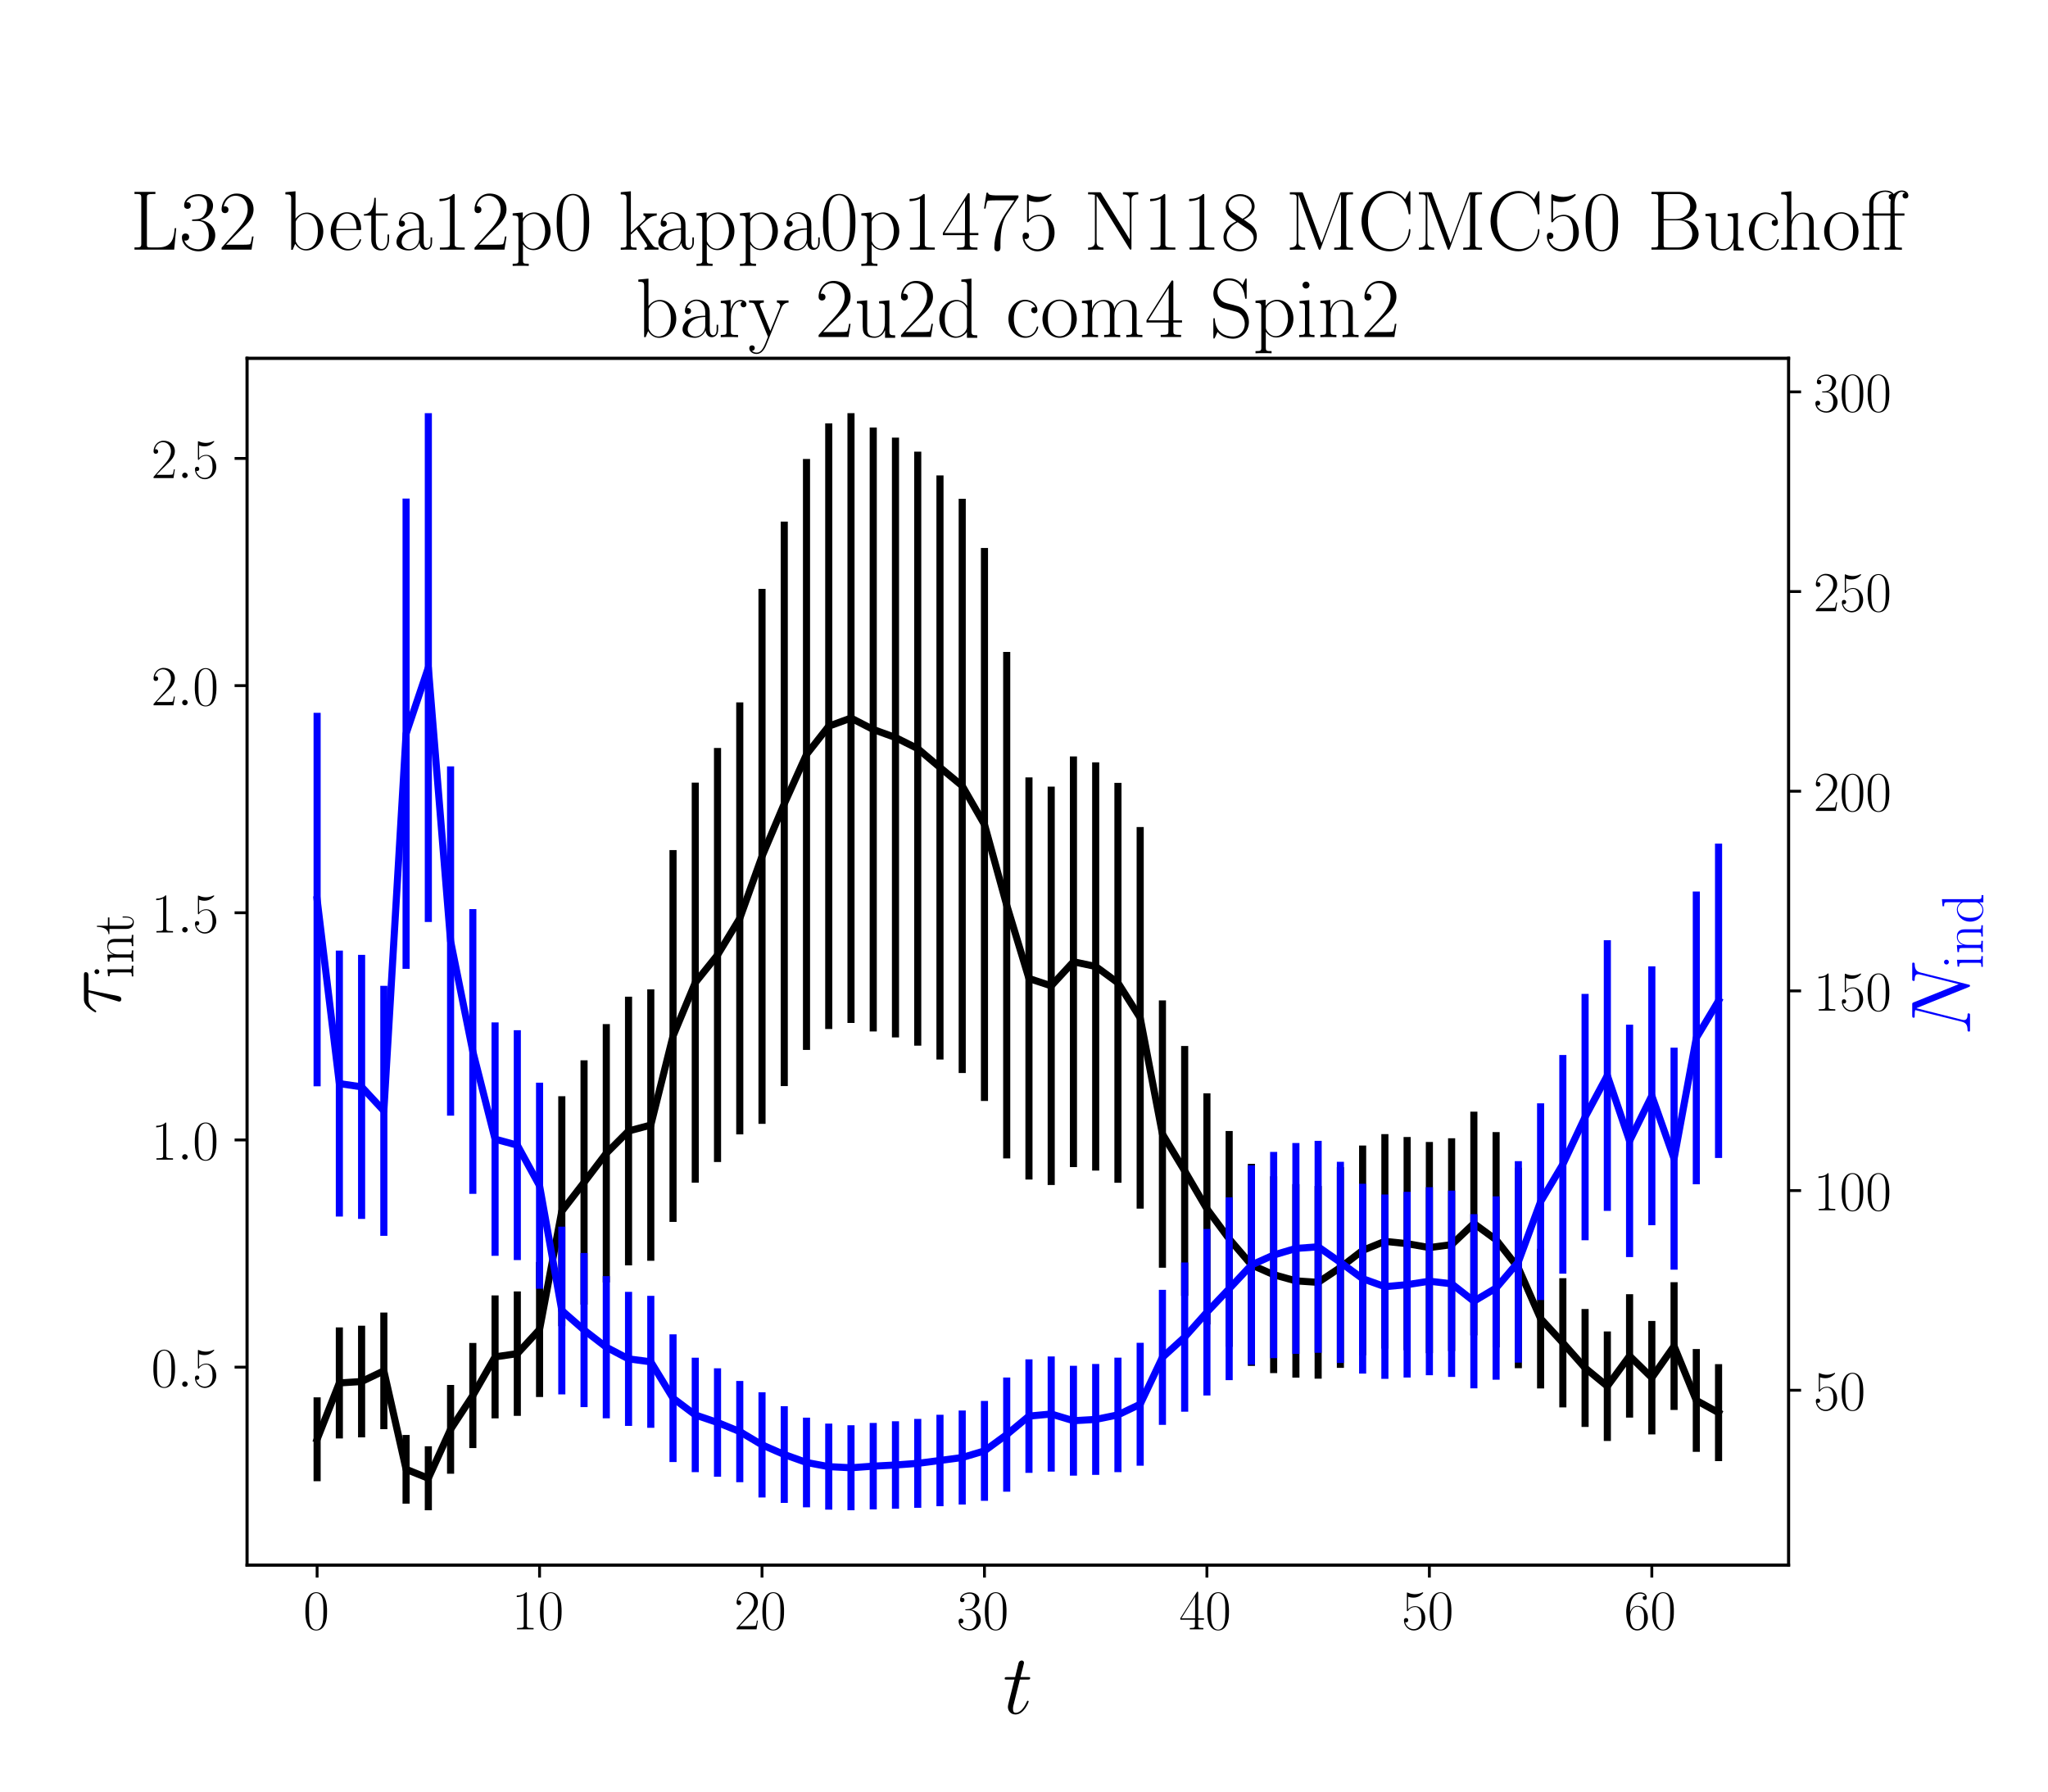 <?xml version="1.0" encoding="utf-8" standalone="no"?>
<!DOCTYPE svg PUBLIC "-//W3C//DTD SVG 1.1//EN"
  "http://www.w3.org/Graphics/SVG/1.1/DTD/svg11.dtd">
<!-- Created with matplotlib (https://matplotlib.org/) -->
<svg height="504pt" version="1.1" viewBox="0 0 576 504" width="576pt" xmlns="http://www.w3.org/2000/svg" xmlns:xlink="http://www.w3.org/1999/xlink">
 <defs>
  <style type="text/css">*{stroke-linecap:butt;stroke-linejoin:round;}</style>
 </defs>
 <g id="figure_1">
  <g id="patch_1">
   <path d="M 0 504 
L 576 504 
L 576 0 
L 0 0 
z
" style="fill:#ffffff;"/>
  </g>
  <g id="axes_1">
   <g id="patch_2">
    <path d="M 69.479 440.296 
L 503.053 440.296 
L 503.053 100.8 
L 69.479 100.8 
z
" style="fill:#ffffff;"/>
   </g>
   <g id="matplotlib.axis_1">
    <g id="xtick_1">
     <g id="line2d_1">
      <defs>
       <path d="M 0 0 
L 0 3.5 
" id="m183d5956b3" style="stroke:#000000;stroke-width:0.8;"/>
      </defs>
      <g>
       <use style="stroke:#000000;stroke-width:0.8;" x="89.187" xlink:href="#m183d5956b3" y="440.296"/>
      </g>
     </g>
     <g id="text_1">
      <!-- $\mathdefault{0}$ -->
      <g transform="translate(85.285 458.365)scale(0.16 -0.16)">
       <defs>
        <path d="M 42 31.641 
C 42 37.75 41.906 48.125 37.703 56.109 
C 34 63.109 28.094 65.594 22.906 65.594 
C 18.094 65.594 12 63.406 8.203 56.203 
C 4.203 48.719 3.797 39.438 3.797 31.641 
C 3.797 25.953 3.906 17.281 7 9.672 
C 11.297 -0.609 19 -2 22.906 -2 
C 27.5 -2 34.5 -0.109 38.594 9.375 
C 41.594 16.281 42 24.359 42 31.641 
z
M 22.906 -0.406 
C 16.5 -0.406 12.703 5.078 11.297 12.688 
C 10.203 18.562 10.203 27.156 10.203 32.75 
C 10.203 40.438 10.203 46.828 11.5 52.922 
C 13.406 61.391 19 64 22.906 64 
C 27 64 32.297 61.297 34.203 53.125 
C 35.5 47.438 35.594 40.734 35.594 32.75 
C 35.594 26.25 35.594 18.266 34.406 12.375 
C 32.297 1.484 26.406 -0.406 22.906 -0.406 
z
" id="CMR17-48"/>
       </defs>
       <use transform="scale(0.996)" xlink:href="#CMR17-48"/>
      </g>
     </g>
    </g>
    <g id="xtick_2">
     <g id="line2d_2">
      <g>
       <use style="stroke:#000000;stroke-width:0.8;" x="151.751" xlink:href="#m183d5956b3" y="440.296"/>
      </g>
     </g>
     <g id="text_2">
      <!-- $\mathdefault{10}$ -->
      <g transform="translate(143.947 458.365)scale(0.16 -0.16)">
       <defs>
        <path d="M 26.594 63.406 
C 26.594 65.5 26.5 65.5 25.094 65.5 
C 21.203 61.188 15.297 59.797 9.703 59.797 
C 9.406 59.797 8.906 59.797 8.797 59.5 
C 8.703 59.297 8.703 59.094 8.703 57 
C 11.797 57 17 57.594 21 59.984 
L 21 7.203 
C 21 3.688 20.797 2.5 12.203 2.5 
L 9.203 2.5 
L 9.203 0 
C 14 0 19 0 23.797 0 
C 28.594 0 33.594 0 38.406 0 
L 38.406 2.5 
L 35.406 2.5 
C 26.797 2.5 26.594 3.594 26.594 7.156 
z
" id="CMR17-49"/>
       </defs>
       <use transform="scale(0.996)" xlink:href="#CMR17-49"/>
       <use transform="translate(45.69 0)scale(0.996)" xlink:href="#CMR17-48"/>
      </g>
     </g>
    </g>
    <g id="xtick_3">
     <g id="line2d_3">
      <g>
       <use style="stroke:#000000;stroke-width:0.8;" x="214.316" xlink:href="#m183d5956b3" y="440.296"/>
      </g>
     </g>
     <g id="text_3">
      <!-- $\mathdefault{20}$ -->
      <g transform="translate(206.512 458.365)scale(0.16 -0.16)">
       <defs>
        <path d="M 41.703 15.453 
L 39.906 15.453 
C 38.906 8.375 38.094 7.172 37.703 6.562 
C 37.203 5.766 30 5.766 28.594 5.766 
L 9.406 5.766 
C 13 9.672 20 16.75 28.5 24.953 
C 34.594 30.734 41.703 37.531 41.703 47.422 
C 41.703 59.219 32.297 66 21.797 66 
C 10.797 66 4.094 56.312 4.094 47.344 
C 4.094 43.438 7 42.938 8.203 42.938 
C 9.203 42.938 12.203 43.547 12.203 47.031 
C 12.203 50.109 9.594 51 8.203 51 
C 7.594 51 7 50.906 6.594 50.703 
C 8.5 59.219 14.297 63.406 20.406 63.406 
C 29.094 63.406 34.797 56.516 34.797 47.422 
C 34.797 38.734 29.703 31.25 24 24.75 
L 4.094 2.281 
L 4.094 0 
L 39.297 0 
z
" id="CMR17-50"/>
       </defs>
       <use transform="scale(0.996)" xlink:href="#CMR17-50"/>
       <use transform="translate(45.69 0)scale(0.996)" xlink:href="#CMR17-48"/>
      </g>
     </g>
    </g>
    <g id="xtick_4">
     <g id="line2d_4">
      <g>
       <use style="stroke:#000000;stroke-width:0.8;" x="276.881" xlink:href="#m183d5956b3" y="440.296"/>
      </g>
     </g>
     <g id="text_4">
      <!-- $\mathdefault{30}$ -->
      <g transform="translate(269.077 458.365)scale(0.16 -0.16)">
       <defs>
        <path d="M 22.094 33.703 
C 31 33.703 34.906 25.969 34.906 17.031 
C 34.906 5 28.5 0.391 22.703 0.391 
C 17.406 0.391 8.797 3.031 6.094 10.828 
C 6.594 10.625 7.094 10.625 7.594 10.625 
C 10 10.625 11.797 12.219 11.797 14.812 
C 11.797 17.703 9.594 19 7.594 19 
C 5.906 19 3.297 18.203 3.297 14.469 
C 3.297 5.234 12.297 -2 22.906 -2 
C 34 -2 42.5 6.719 42.5 16.953 
C 42.5 26.672 34.5 33.703 25 34.797 
C 32.594 36.375 39.906 43.062 39.906 52.016 
C 39.906 59.688 32 65.297 23 65.297 
C 13.906 65.297 5.906 59.828 5.906 52.016 
C 5.906 48.594 8.5 48 9.797 48 
C 11.906 48 13.703 49.297 13.703 51.891 
C 13.703 54.469 11.906 55.766 9.797 55.766 
C 9.406 55.766 8.906 55.766 8.5 55.578 
C 11.406 61.859 19.297 63 22.797 63 
C 26.297 63 32.906 61.328 32.906 51.875 
C 32.906 49.109 32.5 44.188 29.094 39.844 
C 26.094 36 22.703 36 19.406 35.688 
C 18.906 35.688 16.594 35.453 16.203 35.453 
C 15.5 35.359 15.094 35.266 15.094 34.5 
C 15.094 33.797 15.203 33.703 17.203 33.703 
z
" id="CMR17-51"/>
       </defs>
       <use transform="scale(0.996)" xlink:href="#CMR17-51"/>
       <use transform="translate(45.69 0)scale(0.996)" xlink:href="#CMR17-48"/>
      </g>
     </g>
    </g>
    <g id="xtick_5">
     <g id="line2d_5">
      <g>
       <use style="stroke:#000000;stroke-width:0.8;" x="339.446" xlink:href="#m183d5956b3" y="440.296"/>
      </g>
     </g>
     <g id="text_5">
      <!-- $\mathdefault{40}$ -->
      <g transform="translate(331.642 458.365)scale(0.16 -0.16)">
       <defs>
        <path d="M 33.594 64.406 
C 33.594 66.5 33.5 66.5 31.703 66.5 
L 2 19.594 
L 2 17 
L 27.797 17 
L 27.797 7.141 
C 27.797 3.5 27.594 2.5 20.594 2.5 
L 18.703 2.5 
L 18.703 0 
C 21.906 0 27.297 0 30.703 0 
C 34.094 0 39.5 0 42.703 0 
L 42.703 2.5 
L 40.797 2.5 
C 33.797 2.5 33.594 3.5 33.594 7.141 
L 33.594 17 
L 43.797 17 
L 43.797 19.594 
L 33.594 19.594 
z
M 28.094 57.859 
L 28.094 19.594 
L 4 19.594 
z
" id="CMR17-52"/>
       </defs>
       <use transform="scale(0.996)" xlink:href="#CMR17-52"/>
       <use transform="translate(45.69 0)scale(0.996)" xlink:href="#CMR17-48"/>
      </g>
     </g>
    </g>
    <g id="xtick_6">
     <g id="line2d_6">
      <g>
       <use style="stroke:#000000;stroke-width:0.8;" x="402.011" xlink:href="#m183d5956b3" y="440.296"/>
      </g>
     </g>
     <g id="text_6">
      <!-- $\mathdefault{50}$ -->
      <g transform="translate(394.207 458.365)scale(0.16 -0.16)">
       <defs>
        <path d="M 11.406 57.688 
C 12.406 57.281 16.5 56 20.703 56 
C 30 56 35.094 61.109 38 64.062 
C 38 64.953 38 65.5 37.406 65.5 
C 37.297 65.5 37.094 65.5 36.297 65.047 
C 32.797 63.406 28.703 62.078 23.703 62.078 
C 20.703 62.078 16.203 62.484 11.297 64.672 
C 10.203 65.172 10 65.172 9.906 65.172 
C 9.406 65.172 9.297 65.062 9.297 63.078 
L 9.297 34.422 
C 9.297 32.641 9.297 32.141 10.297 32.141 
C 10.797 32.141 11 32.344 11.5 33.031 
C 14.703 37.516 19.094 39.406 24.094 39.406 
C 27.594 39.406 35.094 37.219 35.094 20.141 
C 35.094 16.953 35.094 11.172 32.094 6.578 
C 29.594 2.484 25.703 0.391 21.406 0.391 
C 14.797 0.391 8.094 5 6.297 12.719 
C 6.703 12.609 7.5 12.422 7.906 12.422 
C 9.203 12.422 11.703 13.125 11.703 16.219 
C 11.703 18.906 9.797 20 7.906 20 
C 5.594 20 4.094 18.594 4.094 15.797 
C 4.094 7.094 11 -2 21.594 -2 
C 31.906 -2 41.703 6.875 41.703 19.75 
C 41.703 31.719 33.906 41 24.203 41 
C 19.094 41 14.797 39.109 11.406 35.531 
z
" id="CMR17-53"/>
       </defs>
       <use transform="scale(0.996)" xlink:href="#CMR17-53"/>
       <use transform="translate(45.69 0)scale(0.996)" xlink:href="#CMR17-48"/>
      </g>
     </g>
    </g>
    <g id="xtick_7">
     <g id="line2d_7">
      <g>
       <use style="stroke:#000000;stroke-width:0.8;" x="464.576" xlink:href="#m183d5956b3" y="440.296"/>
      </g>
     </g>
     <g id="text_7">
      <!-- $\mathdefault{60}$ -->
      <g transform="translate(456.772 458.365)scale(0.16 -0.16)">
       <defs>
        <path d="M 10.594 34 
C 10.594 57.656 21.797 63 28.297 63 
C 30.406 63 35.5 62.641 37.5 59 
C 35.906 59 32.906 59 32.906 55.516 
C 32.906 52.828 35.094 51.922 36.5 51.922 
C 37.406 51.922 40.094 52.312 40.094 55.625 
C 40.094 61.781 35.094 65.297 28.203 65.297 
C 16.297 65.297 3.797 52.969 3.797 31 
C 3.797 3.953 15.094 -2 23.094 -2 
C 32.797 -2 42 6.672 42 20.047 
C 42 32.516 33.906 41.594 23.703 41.594 
C 17.594 41.594 13.094 37.609 10.594 30.625 
z
M 23.094 0.391 
C 10.797 0.391 10.797 18.75 10.797 22.438 
C 10.797 29.625 14.203 40 23.5 40 
C 25.203 40 30.094 40 33.406 33.125 
C 35.203 29.219 35.203 25.141 35.203 20.141 
C 35.203 14.75 35.203 10.781 33.094 6.781 
C 30.906 2.672 27.703 0.391 23.094 0.391 
z
" id="CMR17-54"/>
       </defs>
       <use transform="scale(0.996)" xlink:href="#CMR17-54"/>
       <use transform="translate(45.69 0)scale(0.996)" xlink:href="#CMR17-48"/>
      </g>
     </g>
    </g>
    <g id="text_8">
     <!-- $t$ -->
     <g transform="translate(282.039 482.069)scale(0.24 -0.24)">
      <defs>
       <path d="M 20.094 40.094 
L 29.297 40.094 
C 31.203 40.094 32.203 40.094 32.203 41.891 
C 32.203 43 31.594 43 29.594 43 
L 20.797 43 
L 24.5 57.688 
C 24.906 59.078 24.906 59.281 24.906 60 
C 24.906 61.609 23.594 62.5 22.297 62.5 
C 21.5 62.5 19.203 62.203 18.406 58.984 
L 14.5 43 
L 5.094 43 
C 3.094 43 2.203 43 2.203 41.094 
C 2.203 40.094 2.906 40.094 4.797 40.094 
L 13.703 40.094 
L 7.094 13.766 
C 6.297 10.281 6 9.281 6 7.984 
C 6 3.297 9.297 -1 14.906 -1 
C 25 -1 30.406 13.562 30.406 14.25 
C 30.406 14.859 30 15.156 29.406 15.156 
C 29.203 15.156 28.797 15.156 28.594 14.75 
C 28.5 14.656 28.406 14.547 27.703 12.953 
C 25.594 7.984 21 1 15.203 1 
C 12.203 1 12 3.5 12 5.688 
C 12 5.781 12 7.688 12.297 8.875 
z
" id="CMMI12-116"/>
      </defs>
      <use transform="scale(0.996)" xlink:href="#CMMI12-116"/>
     </g>
    </g>
   </g>
   <g id="matplotlib.axis_2">
    <g id="ytick_1">
     <g id="line2d_8">
      <defs>
       <path d="M 0 0 
L -3.5 0 
" id="m767ecfa5c2" style="stroke:#000000;stroke-width:0.8;"/>
      </defs>
      <g>
       <use style="stroke:#000000;stroke-width:0.8;" x="69.479" xlink:href="#m767ecfa5c2" y="384.6"/>
      </g>
     </g>
     <g id="text_9">
      <!-- $\mathdefault{0.5}$ -->
      <g transform="translate(42.535 390.135)scale(0.16 -0.16)">
       <defs>
        <path d="M 18.406 4.797 
C 18.406 7.688 16 9.672 13.594 9.672 
C 10.703 9.672 8.703 7.281 8.703 4.891 
C 8.703 2 11.094 0 13.5 0 
C 16.406 0 18.406 2.391 18.406 4.797 
z
" id="CMMI12-58"/>
       </defs>
       <use transform="scale(0.996)" xlink:href="#CMR17-48"/>
       <use transform="translate(45.69 0)scale(0.996)" xlink:href="#CMMI12-58"/>
       <use transform="translate(72.788 0)scale(0.996)" xlink:href="#CMR17-53"/>
      </g>
     </g>
    </g>
    <g id="ytick_2">
     <g id="line2d_9">
      <g>
       <use style="stroke:#000000;stroke-width:0.8;" x="69.479" xlink:href="#m767ecfa5c2" y="320.69"/>
      </g>
     </g>
     <g id="text_10">
      <!-- $\mathdefault{1.0}$ -->
      <g transform="translate(42.535 326.225)scale(0.16 -0.16)">
       <use transform="scale(0.996)" xlink:href="#CMR17-49"/>
       <use transform="translate(45.69 0)scale(0.996)" xlink:href="#CMMI12-58"/>
       <use transform="translate(72.788 0)scale(0.996)" xlink:href="#CMR17-48"/>
      </g>
     </g>
    </g>
    <g id="ytick_3">
     <g id="line2d_10">
      <g>
       <use style="stroke:#000000;stroke-width:0.8;" x="69.479" xlink:href="#m767ecfa5c2" y="256.78"/>
      </g>
     </g>
     <g id="text_11">
      <!-- $\mathdefault{1.5}$ -->
      <g transform="translate(42.535 262.315)scale(0.16 -0.16)">
       <use transform="scale(0.996)" xlink:href="#CMR17-49"/>
       <use transform="translate(45.69 0)scale(0.996)" xlink:href="#CMMI12-58"/>
       <use transform="translate(72.788 0)scale(0.996)" xlink:href="#CMR17-53"/>
      </g>
     </g>
    </g>
    <g id="ytick_4">
     <g id="line2d_11">
      <g>
       <use style="stroke:#000000;stroke-width:0.8;" x="69.479" xlink:href="#m767ecfa5c2" y="192.87"/>
      </g>
     </g>
     <g id="text_12">
      <!-- $\mathdefault{2.0}$ -->
      <g transform="translate(42.535 198.405)scale(0.16 -0.16)">
       <use transform="scale(0.996)" xlink:href="#CMR17-50"/>
       <use transform="translate(45.69 0)scale(0.996)" xlink:href="#CMMI12-58"/>
       <use transform="translate(72.788 0)scale(0.996)" xlink:href="#CMR17-48"/>
      </g>
     </g>
    </g>
    <g id="ytick_5">
     <g id="line2d_12">
      <g>
       <use style="stroke:#000000;stroke-width:0.8;" x="69.479" xlink:href="#m767ecfa5c2" y="128.96"/>
      </g>
     </g>
     <g id="text_13">
      <!-- $\mathdefault{2.5}$ -->
      <g transform="translate(42.535 134.495)scale(0.16 -0.16)">
       <use transform="scale(0.996)" xlink:href="#CMR17-50"/>
       <use transform="translate(45.69 0)scale(0.996)" xlink:href="#CMMI12-58"/>
       <use transform="translate(72.788 0)scale(0.996)" xlink:href="#CMR17-53"/>
      </g>
     </g>
    </g>
    <g id="text_14">
     <!-- $\tau_{\rm int}$ -->
     <g transform="translate(33.884 285.419)rotate(-90)scale(0.24 -0.24)">
      <defs>
       <path d="M 28.703 37.625 
L 45.297 37.625 
C 46.594 37.625 49.906 37.625 49.906 40.812 
C 49.906 43 48 43 46.203 43 
L 18.703 43 
C 16.406 43 13 43 8.406 38.125 
C 5.797 35.234 2.594 29.953 2.594 29.359 
C 2.594 28.766 3.094 28.562 3.703 28.562 
C 4.406 28.562 4.5 28.859 5 29.453 
C 10.203 37.625 15.406 37.625 17.906 37.625 
L 26.203 37.625 
L 15.797 3.484 
C 15.297 1.984 15.297 1.781 15.297 1.484 
C 15.297 0.391 16 -1 18 -1 
C 21.094 -1 21.594 1.688 21.906 3.172 
z
" id="CMMI12-28"/>
       <path d="M 15.5 61.078 
C 15.5 63.266 13.703 65.156 11.406 65.156 
C 9.203 65.156 7.297 63.375 7.297 61.078 
C 7.297 58.891 9.094 57 11.406 57 
C 13.594 57 15.5 58.797 15.5 61.078 
z
M 3.797 42.281 
L 3.797 39.703 
C 9.406 39.703 10.203 39.094 10.203 34.328 
L 10.203 6.672 
C 10.203 2.875 9.797 2.391 3.406 2.391 
L 3.406 -0.203 
C 5.797 0 10.094 0 12.594 0 
C 15 0 19.094 0 21.406 -0.203 
L 21.406 2.391 
C 15.5 2.391 15.297 2.984 15.297 6.562 
L 15.297 43.375 
z
" id="CMR17-105"/>
       <path d="M 41.5 30.203 
C 41.5 35.297 40.5 43.594 28.703 43.594 
C 20.797 43.594 16.703 37.5 15.203 33.5 
L 15.094 33.5 
L 15.094 43.594 
L 3.297 42.5 
L 3.297 39.906 
C 9.203 39.906 10.094 39.297 10.094 34.5 
L 10.094 6.688 
C 10.094 2.875 9.703 2.391 3.297 2.391 
L 3.297 -0.203 
C 5.703 0 10.094 0 12.703 0 
C 15.297 0 19.797 0 22.203 -0.203 
L 22.203 2.391 
C 15.797 2.391 15.406 2.781 15.406 6.688 
L 15.406 25.906 
C 15.406 35.109 21 42 28 42 
C 35.406 42 36.203 35.406 36.203 30.594 
L 36.203 6.688 
C 36.203 2.875 35.797 2.391 29.406 2.391 
L 29.406 -0.203 
C 31.797 0 36.203 0 38.797 0 
C 41.406 0 45.906 0 48.297 -0.203 
L 48.297 2.391 
C 41.906 2.391 41.5 2.781 41.5 6.688 
z
" id="CMR17-110"/>
       <path d="M 15.094 40 
L 29.094 40 
L 29.094 42.578 
L 15.094 42.578 
L 15.094 61 
L 13.297 61 
C 13.094 50.703 9.594 41.688 1.094 41.688 
L 1.094 40 
L 9.797 40 
L 9.797 12.047 
C 9.797 10.156 9.797 -1 21.406 -1 
C 27.297 -1 30.703 4.781 30.703 12.141 
L 30.703 17.812 
L 28.906 17.812 
L 28.906 12.234 
C 28.906 5.375 26.203 0.797 22 0.797 
C 19.094 0.797 15.094 2.781 15.094 11.844 
z
" id="CMR17-116"/>
      </defs>
      <use transform="scale(0.996)" xlink:href="#CMMI12-28"/>
      <use transform="translate(42.364 -14.944)scale(0.697)" xlink:href="#CMR17-105"/>
      <use transform="translate(59.773 -14.944)scale(0.697)" xlink:href="#CMR17-110"/>
      <use transform="translate(93.578 -14.944)scale(0.697)" xlink:href="#CMR17-116"/>
     </g>
    </g>
   </g>
   <g id="LineCollection_1">
    <path clip-path="url(#pec8e44abbb)" d="M 89.187 416.688 
L 89.187 393.087 
" style="fill:none;stroke:#000000;stroke-width:2;"/>
    <path clip-path="url(#pec8e44abbb)" d="M 95.443 404.653 
L 95.443 373.412 
" style="fill:none;stroke:#000000;stroke-width:2;"/>
    <path clip-path="url(#pec8e44abbb)" d="M 101.7 404.355 
L 101.7 372.935 
" style="fill:none;stroke:#000000;stroke-width:2;"/>
    <path clip-path="url(#pec8e44abbb)" d="M 107.956 402.05 
L 107.956 369.247 
" style="fill:none;stroke:#000000;stroke-width:2;"/>
    <path clip-path="url(#pec8e44abbb)" d="M 114.213 422.996 
L 114.213 403.677 
" style="fill:none;stroke:#000000;stroke-width:2;"/>
    <path clip-path="url(#pec8e44abbb)" d="M 120.469 424.864 
L 120.469 406.851 
" style="fill:none;stroke:#000000;stroke-width:2;"/>
    <path clip-path="url(#pec8e44abbb)" d="M 126.725 414.589 
L 126.725 389.607 
" style="fill:none;stroke:#000000;stroke-width:2;"/>
    <path clip-path="url(#pec8e44abbb)" d="M 132.982 407.367 
L 132.982 377.789 
" style="fill:none;stroke:#000000;stroke-width:2;"/>
    <path clip-path="url(#pec8e44abbb)" d="M 139.238 399.001 
L 139.238 364.41 
" style="fill:none;stroke:#000000;stroke-width:2;"/>
    <path clip-path="url(#pec8e44abbb)" d="M 145.495 398.298 
L 145.495 363.3 
" style="fill:none;stroke:#000000;stroke-width:2;"/>
    <path clip-path="url(#pec8e44abbb)" d="M 151.751 392.999 
L 151.751 355.013 
" style="fill:none;stroke:#000000;stroke-width:2;"/>
    <path clip-path="url(#pec8e44abbb)" d="M 158.008 373.074 
L 158.008 308.385 
" style="fill:none;stroke:#000000;stroke-width:2;"/>
    <path clip-path="url(#pec8e44abbb)" d="M 164.264 366.991 
L 164.264 298.276 
" style="fill:none;stroke:#000000;stroke-width:2;"/>
    <path clip-path="url(#pec8e44abbb)" d="M 170.521 360.76 
L 170.521 288.095 
" style="fill:none;stroke:#000000;stroke-width:2;"/>
    <path clip-path="url(#pec8e44abbb)" d="M 176.777 355.964 
L 176.777 280.377 
" style="fill:none;stroke:#000000;stroke-width:2;"/>
    <path clip-path="url(#pec8e44abbb)" d="M 183.034 354.674 
L 183.034 278.319 
" style="fill:none;stroke:#000000;stroke-width:2;"/>
    <path clip-path="url(#pec8e44abbb)" d="M 189.29 343.749 
L 189.29 239.145 
" style="fill:none;stroke:#000000;stroke-width:2;"/>
    <path clip-path="url(#pec8e44abbb)" d="M 195.547 332.694 
L 195.547 220.165 
" style="fill:none;stroke:#000000;stroke-width:2;"/>
    <path clip-path="url(#pec8e44abbb)" d="M 201.803 326.886 
L 201.803 210.41 
" style="fill:none;stroke:#000000;stroke-width:2;"/>
    <path clip-path="url(#pec8e44abbb)" d="M 208.06 319.122 
L 208.06 197.595 
" style="fill:none;stroke:#000000;stroke-width:2;"/>
    <path clip-path="url(#pec8e44abbb)" d="M 214.316 316.157 
L 214.316 165.658 
" style="fill:none;stroke:#000000;stroke-width:2;"/>
    <path clip-path="url(#pec8e44abbb)" d="M 220.573 305.52 
L 220.573 146.727 
" style="fill:none;stroke:#000000;stroke-width:2;"/>
    <path clip-path="url(#pec8e44abbb)" d="M 226.829 295.365 
L 226.829 129.112 
" style="fill:none;stroke:#000000;stroke-width:2;"/>
    <path clip-path="url(#pec8e44abbb)" d="M 233.086 289.473 
L 233.086 119.094 
" style="fill:none;stroke:#000000;stroke-width:2;"/>
    <path clip-path="url(#pec8e44abbb)" d="M 239.342 287.774 
L 239.342 116.232 
" style="fill:none;stroke:#000000;stroke-width:2;"/>
    <path clip-path="url(#pec8e44abbb)" d="M 245.599 290.167 
L 245.599 120.267 
" style="fill:none;stroke:#000000;stroke-width:2;"/>
    <path clip-path="url(#pec8e44abbb)" d="M 251.855 291.842 
L 251.855 123.105 
" style="fill:none;stroke:#000000;stroke-width:2;"/>
    <path clip-path="url(#pec8e44abbb)" d="M 258.112 294.159 
L 258.112 127.051 
" style="fill:none;stroke:#000000;stroke-width:2;"/>
    <path clip-path="url(#pec8e44abbb)" d="M 264.368 298.055 
L 264.368 133.736 
" style="fill:none;stroke:#000000;stroke-width:2;"/>
    <path clip-path="url(#pec8e44abbb)" d="M 270.625 301.849 
L 270.625 140.309 
" style="fill:none;stroke:#000000;stroke-width:2;"/>
    <path clip-path="url(#pec8e44abbb)" d="M 276.881 309.722 
L 276.881 154.146 
" style="fill:none;stroke:#000000;stroke-width:2;"/>
    <path clip-path="url(#pec8e44abbb)" d="M 283.138 325.88 
L 283.138 183.403 
" style="fill:none;stroke:#000000;stroke-width:2;"/>
    <path clip-path="url(#pec8e44abbb)" d="M 289.394 331.828 
L 289.394 218.701 
" style="fill:none;stroke:#000000;stroke-width:2;"/>
    <path clip-path="url(#pec8e44abbb)" d="M 295.651 333.36 
L 295.651 221.294 
" style="fill:none;stroke:#000000;stroke-width:2;"/>
    <path clip-path="url(#pec8e44abbb)" d="M 301.907 328.315 
L 301.907 212.797 
" style="fill:none;stroke:#000000;stroke-width:2;"/>
    <path clip-path="url(#pec8e44abbb)" d="M 308.163 329.306 
L 308.163 214.457 
" style="fill:none;stroke:#000000;stroke-width:2;"/>
    <path clip-path="url(#pec8e44abbb)" d="M 314.42 332.733 
L 314.42 220.231 
" style="fill:none;stroke:#000000;stroke-width:2;"/>
    <path clip-path="url(#pec8e44abbb)" d="M 320.676 340.007 
L 320.676 232.661 
" style="fill:none;stroke:#000000;stroke-width:2;"/>
    <path clip-path="url(#pec8e44abbb)" d="M 326.933 356.622 
L 326.933 281.43 
" style="fill:none;stroke:#000000;stroke-width:2;"/>
    <path clip-path="url(#pec8e44abbb)" d="M 333.189 364.54 
L 333.189 294.251 
" style="fill:none;stroke:#000000;stroke-width:2;"/>
    <path clip-path="url(#pec8e44abbb)" d="M 339.446 372.585 
L 339.446 307.565 
" style="fill:none;stroke:#000000;stroke-width:2;"/>
    <path clip-path="url(#pec8e44abbb)" d="M 345.702 378.867 
L 345.702 318.167 
" style="fill:none;stroke:#000000;stroke-width:2;"/>
    <path clip-path="url(#pec8e44abbb)" d="M 351.959 384.249 
L 351.959 327.395 
" style="fill:none;stroke:#000000;stroke-width:2;"/>
    <path clip-path="url(#pec8e44abbb)" d="M 358.215 386.273 
L 358.215 330.901 
" style="fill:none;stroke:#000000;stroke-width:2;"/>
    <path clip-path="url(#pec8e44abbb)" d="M 364.472 387.543 
L 364.472 333.11 
" style="fill:none;stroke:#000000;stroke-width:2;"/>
    <path clip-path="url(#pec8e44abbb)" d="M 370.728 387.846 
L 370.728 333.637 
" style="fill:none;stroke:#000000;stroke-width:2;"/>
    <path clip-path="url(#pec8e44abbb)" d="M 376.985 384.798 
L 376.985 328.344 
" style="fill:none;stroke:#000000;stroke-width:2;"/>
    <path clip-path="url(#pec8e44abbb)" d="M 383.241 381.259 
L 383.241 322.251 
" style="fill:none;stroke:#000000;stroke-width:2;"/>
    <path clip-path="url(#pec8e44abbb)" d="M 389.498 379.378 
L 389.498 319.037 
" style="fill:none;stroke:#000000;stroke-width:2;"/>
    <path clip-path="url(#pec8e44abbb)" d="M 395.754 379.859 
L 395.754 319.857 
" style="fill:none;stroke:#000000;stroke-width:2;"/>
    <path clip-path="url(#pec8e44abbb)" d="M 402.011 380.674 
L 402.011 321.249 
" style="fill:none;stroke:#000000;stroke-width:2;"/>
    <path clip-path="url(#pec8e44abbb)" d="M 408.267 380.065 
L 408.267 320.21 
" style="fill:none;stroke:#000000;stroke-width:2;"/>
    <path clip-path="url(#pec8e44abbb)" d="M 414.524 375.661 
L 414.524 312.733 
" style="fill:none;stroke:#000000;stroke-width:2;"/>
    <path clip-path="url(#pec8e44abbb)" d="M 420.78 379.048 
L 420.78 318.476 
" style="fill:none;stroke:#000000;stroke-width:2;"/>
    <path clip-path="url(#pec8e44abbb)" d="M 427.037 384.896 
L 427.037 328.512 
" style="fill:none;stroke:#000000;stroke-width:2;"/>
    <path clip-path="url(#pec8e44abbb)" d="M 433.293 390.593 
L 433.293 351.294 
" style="fill:none;stroke:#000000;stroke-width:2;"/>
    <path clip-path="url(#pec8e44abbb)" d="M 439.55 395.926 
L 439.55 359.575 
" style="fill:none;stroke:#000000;stroke-width:2;"/>
    <path clip-path="url(#pec8e44abbb)" d="M 445.806 401.413 
L 445.806 368.233 
" style="fill:none;stroke:#000000;stroke-width:2;"/>
    <path clip-path="url(#pec8e44abbb)" d="M 452.063 405.364 
L 452.063 374.556 
" style="fill:none;stroke:#000000;stroke-width:2;"/>
    <path clip-path="url(#pec8e44abbb)" d="M 458.319 398.795 
L 458.319 364.085 
" style="fill:none;stroke:#000000;stroke-width:2;"/>
    <path clip-path="url(#pec8e44abbb)" d="M 464.576 403.527 
L 464.576 371.607 
" style="fill:none;stroke:#000000;stroke-width:2;"/>
    <path clip-path="url(#pec8e44abbb)" d="M 470.832 396.647 
L 470.832 360.704 
" style="fill:none;stroke:#000000;stroke-width:2;"/>
    <path clip-path="url(#pec8e44abbb)" d="M 477.088 408.419 
L 477.088 379.495 
" style="fill:none;stroke:#000000;stroke-width:2;"/>
    <path clip-path="url(#pec8e44abbb)" d="M 483.345 411.032 
L 483.345 383.755 
" style="fill:none;stroke:#000000;stroke-width:2;"/>
   </g>
   <g id="line2d_13">
    <path clip-path="url(#pec8e44abbb)" d="M 89.187 404.887 
L 95.443 389.032 
L 101.7 388.645 
L 107.956 385.648 
L 114.213 413.336 
L 120.469 415.857 
L 126.725 402.098 
L 132.982 392.578 
L 139.238 381.706 
L 145.495 380.799 
L 151.751 374.006 
L 158.008 340.73 
L 164.264 332.633 
L 170.521 324.428 
L 176.777 318.17 
L 183.034 316.497 
L 189.29 291.447 
L 195.547 276.429 
L 201.803 268.648 
L 208.06 258.358 
L 214.316 240.907 
L 220.573 226.124 
L 226.829 212.238 
L 233.086 204.283 
L 239.342 202.003 
L 245.599 205.217 
L 251.855 207.474 
L 258.112 210.605 
L 264.368 215.896 
L 270.625 221.079 
L 276.881 231.934 
L 283.138 254.642 
L 289.394 275.265 
L 295.651 277.327 
L 301.907 270.556 
L 308.163 271.882 
L 314.42 276.482 
L 320.676 286.334 
L 326.933 319.026 
L 333.189 329.395 
L 339.446 340.075 
L 345.702 348.517 
L 351.959 355.822 
L 358.215 358.587 
L 364.472 360.327 
L 370.728 360.741 
L 376.985 356.571 
L 383.241 351.755 
L 389.498 349.208 
L 395.754 349.858 
L 402.011 350.961 
L 408.267 350.137 
L 414.524 344.197 
L 420.78 348.762 
L 427.037 356.704 
L 433.293 370.944 
L 439.55 377.75 
L 445.806 384.823 
L 452.063 389.96 
L 458.319 381.44 
L 464.576 387.567 
L 470.832 378.675 
L 477.088 393.957 
L 483.345 397.393 
" style="fill:none;stroke:#000000;stroke-linecap:square;stroke-width:2;"/>
   </g>
   <g id="patch_3">
    <path d="M 69.479 440.296 
L 69.479 100.8 
" style="fill:none;stroke:#000000;stroke-linecap:square;stroke-linejoin:miter;stroke-width:0.8;"/>
   </g>
   <g id="patch_4">
    <path d="M 503.053 440.296 
L 503.053 100.8 
" style="fill:none;stroke:#000000;stroke-linecap:square;stroke-linejoin:miter;stroke-width:0.8;"/>
   </g>
   <g id="patch_5">
    <path d="M 69.479 440.296 
L 503.053 440.296 
" style="fill:none;stroke:#000000;stroke-linecap:square;stroke-linejoin:miter;stroke-width:0.8;"/>
   </g>
   <g id="patch_6">
    <path d="M 69.479 100.8 
L 503.053 100.8 
" style="fill:none;stroke:#000000;stroke-linecap:square;stroke-linejoin:miter;stroke-width:0.8;"/>
   </g>
  </g>
  <g id="axes_2">
   <g id="matplotlib.axis_3">
    <g id="ytick_6">
     <g id="line2d_14">
      <defs>
       <path d="M 0 0 
L 3.5 0 
" id="md91f266222" style="stroke:#000000;stroke-width:0.8;"/>
      </defs>
      <g>
       <use style="stroke:#000000;stroke-width:0.8;" x="503.053" xlink:href="#md91f266222" y="391.102"/>
      </g>
     </g>
     <g id="text_15">
      <!-- $\mathdefault{50}$ -->
      <g transform="translate(510.053 396.637)scale(0.16 -0.16)">
       <use transform="scale(0.996)" xlink:href="#CMR17-53"/>
       <use transform="translate(45.69 0)scale(0.996)" xlink:href="#CMR17-48"/>
      </g>
     </g>
    </g>
    <g id="ytick_7">
     <g id="line2d_15">
      <g>
       <use style="stroke:#000000;stroke-width:0.8;" x="503.053" xlink:href="#md91f266222" y="334.93"/>
      </g>
     </g>
     <g id="text_16">
      <!-- $\mathdefault{100}$ -->
      <g transform="translate(510.053 340.464)scale(0.16 -0.16)">
       <use transform="scale(0.996)" xlink:href="#CMR17-49"/>
       <use transform="translate(45.69 0)scale(0.996)" xlink:href="#CMR17-48"/>
       <use transform="translate(91.381 0)scale(0.996)" xlink:href="#CMR17-48"/>
      </g>
     </g>
    </g>
    <g id="ytick_8">
     <g id="line2d_16">
      <g>
       <use style="stroke:#000000;stroke-width:0.8;" x="503.053" xlink:href="#md91f266222" y="278.757"/>
      </g>
     </g>
     <g id="text_17">
      <!-- $\mathdefault{150}$ -->
      <g transform="translate(510.053 284.291)scale(0.16 -0.16)">
       <use transform="scale(0.996)" xlink:href="#CMR17-49"/>
       <use transform="translate(45.69 0)scale(0.996)" xlink:href="#CMR17-53"/>
       <use transform="translate(91.381 0)scale(0.996)" xlink:href="#CMR17-48"/>
      </g>
     </g>
    </g>
    <g id="ytick_9">
     <g id="line2d_17">
      <g>
       <use style="stroke:#000000;stroke-width:0.8;" x="503.053" xlink:href="#md91f266222" y="222.584"/>
      </g>
     </g>
     <g id="text_18">
      <!-- $\mathdefault{200}$ -->
      <g transform="translate(510.053 228.119)scale(0.16 -0.16)">
       <use transform="scale(0.996)" xlink:href="#CMR17-50"/>
       <use transform="translate(45.69 0)scale(0.996)" xlink:href="#CMR17-48"/>
       <use transform="translate(91.381 0)scale(0.996)" xlink:href="#CMR17-48"/>
      </g>
     </g>
    </g>
    <g id="ytick_10">
     <g id="line2d_18">
      <g>
       <use style="stroke:#000000;stroke-width:0.8;" x="503.053" xlink:href="#md91f266222" y="166.411"/>
      </g>
     </g>
     <g id="text_19">
      <!-- $\mathdefault{250}$ -->
      <g transform="translate(510.053 171.946)scale(0.16 -0.16)">
       <use transform="scale(0.996)" xlink:href="#CMR17-50"/>
       <use transform="translate(45.69 0)scale(0.996)" xlink:href="#CMR17-53"/>
       <use transform="translate(91.381 0)scale(0.996)" xlink:href="#CMR17-48"/>
      </g>
     </g>
    </g>
    <g id="ytick_11">
     <g id="line2d_19">
      <g>
       <use style="stroke:#000000;stroke-width:0.8;" x="503.053" xlink:href="#md91f266222" y="110.238"/>
      </g>
     </g>
     <g id="text_20">
      <!-- $\mathdefault{300}$ -->
      <g transform="translate(510.053 115.773)scale(0.16 -0.16)">
       <use transform="scale(0.996)" xlink:href="#CMR17-51"/>
       <use transform="translate(45.69 0)scale(0.996)" xlink:href="#CMR17-48"/>
       <use transform="translate(91.381 0)scale(0.996)" xlink:href="#CMR17-48"/>
      </g>
     </g>
    </g>
    <g id="text_21">
     <!-- $N_{\rm ind}$ -->
     <g style="fill:#0000ff;" transform="translate(554.069 291.302)rotate(-90)scale(0.24 -0.24)">
      <defs>
       <path d="M 74 57.781 
C 75.094 62.094 76.703 65.094 84.297 65.094 
C 84.594 65.094 85.797 65.094 85.797 66.859 
C 85.797 68 84.906 68 84.5 68 
C 82.5 68 77.406 68 75.406 68 
L 70.594 68 
C 69.203 68 67.406 68 66 68 
C 65.406 68 64.203 68 64.203 66.094 
C 64.203 65.094 65 65.094 65.703 65.094 
C 71.703 65.094 72.094 62.797 72.094 60.984 
C 72.094 60.094 72 59.781 71.703 58.391 
L 60.406 13.281 
L 39 66.391 
C 38.297 68 38.203 68 36 68 
L 23.797 68 
C 21.797 68 20.906 68 20.906 66.094 
C 20.906 65.094 21.594 65.094 23.5 65.094 
C 24 65.094 29.906 65.094 29.906 64.297 
C 29.906 64.094 29.703 63.297 29.594 63 
L 16.297 9.922 
C 15.094 5 12.703 2.906 6.094 2.906 
C 5.594 2.906 4.594 2.906 4.594 1.047 
C 4.594 0 5.594 0 5.906 0 
C 7.906 0 13 0 15 0 
L 19.797 0 
C 21.203 0 22.906 0 24.297 0 
C 25 0 26.094 0 26.094 1.906 
C 26.094 2.812 25.094 2.906 24.703 2.906 
C 21.406 2.906 18.203 3.5 18.203 7.094 
C 18.203 7.891 18.406 8.781 18.594 9.578 
L 32.094 63 
C 32.703 62 32.703 61.812 33.094 60.906 
L 56.906 1.797 
C 57.406 0.594 57.594 0 58.5 0 
C 59.5 0 59.594 0.297 60 2 
z
" id="CMMI12-78"/>
       <path d="M 29.203 67.594 
L 29.203 65 
C 35.094 65 36 64.406 36 59.688 
L 36 36.641 
C 35.594 37.141 31.5 43.594 23.406 43.594 
C 13.203 43.594 3.297 34.5 3.297 21.312 
C 3.297 8.203 12.594 -1 22.406 -1 
C 30.906 -1 35.297 5.266 35.797 5.938 
L 35.797 -0.984 
L 47.906 -0.984 
L 47.906 2 
C 42 2 41.094 2.594 41.094 7.391 
L 41.094 68.688 
z
M 35.797 11.797 
C 35.797 8.797 34 6.094 31.703 4.094 
C 28.297 1.094 24.906 0.594 23 0.594 
C 20.094 0.594 9.703 2.094 9.703 21.188 
C 9.703 40.812 21.297 42 23.906 42 
C 28.5 42 32.203 39.406 34.5 35.797 
C 35.797 33.703 35.797 33.406 35.797 31.609 
z
" id="CMR17-100"/>
      </defs>
      <use transform="scale(0.996)" xlink:href="#CMMI12-78"/>
      <use transform="translate(78.115 -14.944)scale(0.697)" xlink:href="#CMR17-105"/>
      <use transform="translate(95.525 -14.944)scale(0.697)" xlink:href="#CMR17-110"/>
      <use transform="translate(131.151 -14.944)scale(0.697)" xlink:href="#CMR17-100"/>
     </g>
    </g>
   </g>
   <g id="LineCollection_2">
    <path clip-path="url(#pec8e44abbb)" d="M 89.187 305.594 
L 89.187 200.517 
" style="fill:none;stroke:#0000ff;stroke-width:2;"/>
    <path clip-path="url(#pec8e44abbb)" d="M 95.443 342.238 
L 95.443 267.418 
" style="fill:none;stroke:#0000ff;stroke-width:2;"/>
    <path clip-path="url(#pec8e44abbb)" d="M 101.7 342.89 
L 101.7 268.609 
" style="fill:none;stroke:#0000ff;stroke-width:2;"/>
    <path clip-path="url(#pec8e44abbb)" d="M 107.956 347.661 
L 107.956 277.331 
" style="fill:none;stroke:#0000ff;stroke-width:2;"/>
    <path clip-path="url(#pec8e44abbb)" d="M 114.213 272.551 
L 114.213 140.252 
" style="fill:none;stroke:#0000ff;stroke-width:2;"/>
    <path clip-path="url(#pec8e44abbb)" d="M 120.469 259.375 
L 120.469 116.232 
" style="fill:none;stroke:#0000ff;stroke-width:2;"/>
    <path clip-path="url(#pec8e44abbb)" d="M 126.725 313.858 
L 126.725 215.595 
" style="fill:none;stroke:#0000ff;stroke-width:2;"/>
    <path clip-path="url(#pec8e44abbb)" d="M 132.982 335.851 
L 132.982 255.747 
" style="fill:none;stroke:#0000ff;stroke-width:2;"/>
    <path clip-path="url(#pec8e44abbb)" d="M 139.238 353.286 
L 139.238 287.616 
" style="fill:none;stroke:#0000ff;stroke-width:2;"/>
    <path clip-path="url(#pec8e44abbb)" d="M 145.495 354.486 
L 145.495 289.812 
" style="fill:none;stroke:#0000ff;stroke-width:2;"/>
    <path clip-path="url(#pec8e44abbb)" d="M 151.751 362.547 
L 151.751 304.569 
" style="fill:none;stroke:#0000ff;stroke-width:2;"/>
    <path clip-path="url(#pec8e44abbb)" d="M 158.008 392.257 
L 158.008 345.077 
" style="fill:none;stroke:#0000ff;stroke-width:2;"/>
    <path clip-path="url(#pec8e44abbb)" d="M 164.264 395.838 
L 164.264 352.48 
" style="fill:none;stroke:#0000ff;stroke-width:2;"/>
    <path clip-path="url(#pec8e44abbb)" d="M 170.521 398.988 
L 170.521 359.001 
" style="fill:none;stroke:#0000ff;stroke-width:2;"/>
    <path clip-path="url(#pec8e44abbb)" d="M 176.777 401.121 
L 176.777 363.424 
" style="fill:none;stroke:#0000ff;stroke-width:2;"/>
    <path clip-path="url(#pec8e44abbb)" d="M 183.034 401.657 
L 183.034 364.537 
" style="fill:none;stroke:#0000ff;stroke-width:2;"/>
    <path clip-path="url(#pec8e44abbb)" d="M 189.29 411.295 
L 189.29 375.37 
" style="fill:none;stroke:#0000ff;stroke-width:2;"/>
    <path clip-path="url(#pec8e44abbb)" d="M 195.547 414.138 
L 195.547 381.942 
" style="fill:none;stroke:#0000ff;stroke-width:2;"/>
    <path clip-path="url(#pec8e44abbb)" d="M 201.803 415.422 
L 201.803 384.918 
" style="fill:none;stroke:#0000ff;stroke-width:2;"/>
    <path clip-path="url(#pec8e44abbb)" d="M 208.06 416.957 
L 208.06 388.481 
" style="fill:none;stroke:#0000ff;stroke-width:2;"/>
    <path clip-path="url(#pec8e44abbb)" d="M 214.316 421.257 
L 214.316 391.672 
" style="fill:none;stroke:#0000ff;stroke-width:2;"/>
    <path clip-path="url(#pec8e44abbb)" d="M 220.573 422.779 
L 220.573 395.576 
" style="fill:none;stroke:#0000ff;stroke-width:2;"/>
    <path clip-path="url(#pec8e44abbb)" d="M 226.829 424.032 
L 226.829 398.8 
" style="fill:none;stroke:#0000ff;stroke-width:2;"/>
    <path clip-path="url(#pec8e44abbb)" d="M 233.086 424.685 
L 233.086 400.484 
" style="fill:none;stroke:#0000ff;stroke-width:2;"/>
    <path clip-path="url(#pec8e44abbb)" d="M 239.342 424.864 
L 239.342 400.947 
" style="fill:none;stroke:#0000ff;stroke-width:2;"/>
    <path clip-path="url(#pec8e44abbb)" d="M 245.599 424.611 
L 245.599 400.292 
" style="fill:none;stroke:#0000ff;stroke-width:2;"/>
    <path clip-path="url(#pec8e44abbb)" d="M 251.855 424.429 
L 251.855 399.822 
" style="fill:none;stroke:#0000ff;stroke-width:2;"/>
    <path clip-path="url(#pec8e44abbb)" d="M 258.112 424.17 
L 258.112 399.155 
" style="fill:none;stroke:#0000ff;stroke-width:2;"/>
    <path clip-path="url(#pec8e44abbb)" d="M 264.368 423.717 
L 264.368 397.988 
" style="fill:none;stroke:#0000ff;stroke-width:2;"/>
    <path clip-path="url(#pec8e44abbb)" d="M 270.625 423.252 
L 270.625 396.793 
" style="fill:none;stroke:#0000ff;stroke-width:2;"/>
    <path clip-path="url(#pec8e44abbb)" d="M 276.881 422.206 
L 276.881 394.105 
" style="fill:none;stroke:#0000ff;stroke-width:2;"/>
    <path clip-path="url(#pec8e44abbb)" d="M 283.138 419.632 
L 283.138 387.515 
" style="fill:none;stroke:#0000ff;stroke-width:2;"/>
    <path clip-path="url(#pec8e44abbb)" d="M 289.394 414.338 
L 289.394 382.404 
" style="fill:none;stroke:#0000ff;stroke-width:2;"/>
    <path clip-path="url(#pec8e44abbb)" d="M 295.651 413.982 
L 295.651 381.581 
" style="fill:none;stroke:#0000ff;stroke-width:2;"/>
    <path clip-path="url(#pec8e44abbb)" d="M 301.907 415.118 
L 301.907 384.212 
" style="fill:none;stroke:#0000ff;stroke-width:2;"/>
    <path clip-path="url(#pec8e44abbb)" d="M 308.163 414.903 
L 308.163 383.713 
" style="fill:none;stroke:#0000ff;stroke-width:2;"/>
    <path clip-path="url(#pec8e44abbb)" d="M 314.42 414.129 
L 314.42 381.921 
" style="fill:none;stroke:#0000ff;stroke-width:2;"/>
    <path clip-path="url(#pec8e44abbb)" d="M 320.676 412.323 
L 320.676 377.743 
" style="fill:none;stroke:#0000ff;stroke-width:2;"/>
    <path clip-path="url(#pec8e44abbb)" d="M 326.933 400.841 
L 326.933 362.845 
" style="fill:none;stroke:#0000ff;stroke-width:2;"/>
    <path clip-path="url(#pec8e44abbb)" d="M 333.189 397.133 
L 333.189 355.161 
" style="fill:none;stroke:#0000ff;stroke-width:2;"/>
    <path clip-path="url(#pec8e44abbb)" d="M 339.446 392.567 
L 339.446 345.717 
" style="fill:none;stroke:#0000ff;stroke-width:2;"/>
    <path clip-path="url(#pec8e44abbb)" d="M 345.702 388.262 
L 345.702 336.827 
" style="fill:none;stroke:#0000ff;stroke-width:2;"/>
    <path clip-path="url(#pec8e44abbb)" d="M 351.959 383.902 
L 351.959 327.833 
" style="fill:none;stroke:#0000ff;stroke-width:2;"/>
    <path clip-path="url(#pec8e44abbb)" d="M 358.215 382.065 
L 358.215 324.047 
" style="fill:none;stroke:#0000ff;stroke-width:2;"/>
    <path clip-path="url(#pec8e44abbb)" d="M 364.472 380.851 
L 364.472 321.545 
" style="fill:none;stroke:#0000ff;stroke-width:2;"/>
    <path clip-path="url(#pec8e44abbb)" d="M 370.728 380.554 
L 370.728 320.934 
" style="fill:none;stroke:#0000ff;stroke-width:2;"/>
    <path clip-path="url(#pec8e44abbb)" d="M 376.985 383.415 
L 376.985 326.83 
" style="fill:none;stroke:#0000ff;stroke-width:2;"/>
    <path clip-path="url(#pec8e44abbb)" d="M 383.241 386.411 
L 383.241 333.008 
" style="fill:none;stroke:#0000ff;stroke-width:2;"/>
    <path clip-path="url(#pec8e44abbb)" d="M 389.498 387.878 
L 389.498 336.034 
" style="fill:none;stroke:#0000ff;stroke-width:2;"/>
    <path clip-path="url(#pec8e44abbb)" d="M 395.754 387.511 
L 395.754 335.276 
" style="fill:none;stroke:#0000ff;stroke-width:2;"/>
    <path clip-path="url(#pec8e44abbb)" d="M 402.011 386.876 
L 402.011 333.967 
" style="fill:none;stroke:#0000ff;stroke-width:2;"/>
    <path clip-path="url(#pec8e44abbb)" d="M 408.267 387.351 
L 408.267 334.947 
" style="fill:none;stroke:#0000ff;stroke-width:2;"/>
    <path clip-path="url(#pec8e44abbb)" d="M 414.524 390.553 
L 414.524 341.556 
" style="fill:none;stroke:#0000ff;stroke-width:2;"/>
    <path clip-path="url(#pec8e44abbb)" d="M 420.78 388.127 
L 420.78 336.547 
" style="fill:none;stroke:#0000ff;stroke-width:2;"/>
    <path clip-path="url(#pec8e44abbb)" d="M 427.037 383.328 
L 427.037 326.65 
" style="fill:none;stroke:#0000ff;stroke-width:2;"/>
    <path clip-path="url(#pec8e44abbb)" d="M 433.293 365.718 
L 433.293 310.377 
" style="fill:none;stroke:#0000ff;stroke-width:2;"/>
    <path clip-path="url(#pec8e44abbb)" d="M 439.55 358.296 
L 439.55 296.784 
" style="fill:none;stroke:#0000ff;stroke-width:2;"/>
    <path clip-path="url(#pec8e44abbb)" d="M 445.806 348.897 
L 445.806 279.59 
" style="fill:none;stroke:#0000ff;stroke-width:2;"/>
    <path clip-path="url(#pec8e44abbb)" d="M 452.063 340.641 
L 452.063 264.5 
" style="fill:none;stroke:#0000ff;stroke-width:2;"/>
    <path clip-path="url(#pec8e44abbb)" d="M 458.319 353.641 
L 458.319 288.266 
" style="fill:none;stroke:#0000ff;stroke-width:2;"/>
    <path clip-path="url(#pec8e44abbb)" d="M 464.576 344.66 
L 464.576 271.845 
" style="fill:none;stroke:#0000ff;stroke-width:2;"/>
    <path clip-path="url(#pec8e44abbb)" d="M 470.832 357.175 
L 470.832 294.733 
" style="fill:none;stroke:#0000ff;stroke-width:2;"/>
    <path clip-path="url(#pec8e44abbb)" d="M 477.088 333.141 
L 477.088 250.797 
" style="fill:none;stroke:#0000ff;stroke-width:2;"/>
    <path clip-path="url(#pec8e44abbb)" d="M 483.345 325.752 
L 483.345 237.306 
" style="fill:none;stroke:#0000ff;stroke-width:2;"/>
   </g>
   <g id="line2d_20">
    <path clip-path="url(#pec8e44abbb)" d="M 89.187 253.055 
L 95.443 304.828 
L 101.7 305.75 
L 107.956 312.496 
L 114.213 206.401 
L 120.469 187.804 
L 126.725 264.726 
L 132.982 295.799 
L 139.238 320.451 
L 145.495 322.149 
L 151.751 333.558 
L 158.008 368.667 
L 164.264 374.159 
L 170.521 378.995 
L 176.777 382.273 
L 183.034 383.097 
L 189.29 393.333 
L 195.547 398.04 
L 201.803 400.17 
L 208.06 402.719 
L 214.316 406.464 
L 220.573 409.177 
L 226.829 411.416 
L 233.086 412.584 
L 239.342 412.905 
L 245.599 412.451 
L 251.855 412.125 
L 258.112 411.663 
L 264.368 410.853 
L 270.625 410.023 
L 276.881 408.155 
L 283.138 403.573 
L 289.394 398.371 
L 295.651 397.782 
L 301.907 399.665 
L 308.163 399.308 
L 314.42 398.025 
L 320.676 395.033 
L 326.933 381.843 
L 333.189 376.147 
L 339.446 369.142 
L 345.702 362.545 
L 351.959 355.867 
L 358.215 353.056 
L 364.472 351.198 
L 370.728 350.744 
L 376.985 355.123 
L 383.241 359.71 
L 389.498 361.956 
L 395.754 361.393 
L 402.011 360.422 
L 408.267 361.149 
L 414.524 366.054 
L 420.78 362.337 
L 427.037 354.989 
L 433.293 338.047 
L 439.55 327.54 
L 445.806 314.244 
L 452.063 302.571 
L 458.319 320.953 
L 464.576 308.253 
L 470.832 325.954 
L 477.088 291.969 
L 483.345 281.529 
" style="fill:none;stroke:#0000ff;stroke-linecap:square;stroke-width:2;"/>
   </g>
   <g id="patch_7">
    <path d="M 69.479 440.296 
L 69.479 100.8 
" style="fill:none;stroke:#000000;stroke-linecap:square;stroke-linejoin:miter;stroke-width:0.8;"/>
   </g>
   <g id="patch_8">
    <path d="M 503.053 440.296 
L 503.053 100.8 
" style="fill:none;stroke:#000000;stroke-linecap:square;stroke-linejoin:miter;stroke-width:0.8;"/>
   </g>
   <g id="patch_9">
    <path d="M 69.479 440.296 
L 503.053 440.296 
" style="fill:none;stroke:#000000;stroke-linecap:square;stroke-linejoin:miter;stroke-width:0.8;"/>
   </g>
   <g id="patch_10">
    <path d="M 69.479 100.8 
L 503.053 100.8 
" style="fill:none;stroke:#000000;stroke-linecap:square;stroke-linejoin:miter;stroke-width:0.8;"/>
   </g>
   <g id="text_22">
    <!-- L32 beta12p0 kappa0p1475 N118 MCMC50 Buchoff -->
    <g transform="translate(36.607 70.224)scale(0.24 -0.24)">
     <defs>
      <path d="M 54.203 25.234 
L 52.406 25.234 
C 51.594 15.359 50.297 2.594 33.203 2.594 
L 23.906 2.594 
C 19.906 2.594 19.703 3.078 19.703 6.469 
L 19.703 60.906 
C 19.703 64.516 19.906 65.5 27.5 65.5 
L 29.703 65.5 
L 29.703 68 
C 25.594 68 20.797 68 16.703 68 
C 13.594 68 8 68 5.094 68 
L 5.094 65.5 
C 12 65.5 13.094 65.5 13.094 61.016 
L 13.094 7.062 
C 13.094 2.594 12 2.594 5.094 2.594 
L 5.094 0 
L 51.797 0 
z
" id="CMR17-76"/>
      <path d="M 15 68.688 
L 3.094 67.594 
L 3.094 65 
C 9 65 9.906 64.406 9.906 59.641 
L 9.906 -0.203 
L 11.703 -0.203 
L 14.594 6.891 
C 17.5 2.203 21.797 -1 27.594 -1 
C 37.594 -1 47.703 7.812 47.703 21.406 
C 47.703 34.188 38.703 43.594 28.594 43.594 
C 22.406 43.594 18 40.297 15 36.406 
z
M 15.203 31.312 
C 15.203 33.094 15.203 33.406 16.594 35.5 
C 20.5 41.516 26.094 42 28 42 
C 31 42 41.297 40.391 41.297 21.5 
C 41.297 1.688 29.5 0.594 27.094 0.594 
C 24 0.594 19.5 1.781 16.297 7.594 
C 15.203 9.5 15.203 9.703 15.203 11.484 
z
" id="CMR17-98"/>
      <path d="M 38.094 23 
C 38.5 23.406 38.5 23.609 38.5 24.625 
C 38.5 34.969 33.094 44 21.703 44 
C 11.094 44 2.703 33.891 2.703 21.609 
C 2.703 8.609 12.203 -1 22.797 -1 
C 34 -1 38.406 9.484 38.406 11.562 
C 38.406 12.25 37.797 12.25 37.594 12.25 
C 36.906 12.25 36.797 12.047 36.406 10.875 
C 34.203 4.141 28.703 0.797 23.5 0.797 
C 19.203 0.797 14.906 3.172 12.203 7.5 
C 9.094 12.547 9.094 18.375 9.094 23 
z
M 9.203 24.5 
C 9.906 39.141 17.594 42.406 21.594 42.406 
C 28.406 42.406 33 35.891 33.094 24.5 
z
" id="CMR17-101"/>
      <path d="M 36 25.828 
C 36 32.375 36 35.844 31.797 39.734 
C 28.094 43 23.797 44 20.406 44 
C 12.5 44 6.797 37.609 6.797 30.797 
C 6.797 27 9.797 27 10.406 27 
C 11.703 27 14 27.781 14 30.531 
C 14 33 12.094 34.078 10.406 34.078 
C 10 34.078 9.5 33.969 9.203 33.875 
C 11.297 40.5 16.703 42.406 20.203 42.406 
C 25.203 42.406 30.703 37.953 30.703 29.453 
L 30.703 25 
C 24.797 25 17.703 24.203 12.094 21.203 
C 5.797 17.703 4 12.703 4 8.906 
C 4 1.203 13 -1 18.297 -1 
C 23.797 -1 28.906 2.172 31.094 7.984 
C 31.297 3.641 34.094 -0.281 38.5 -0.281 
C 40.594 -0.281 45.906 1.094 45.906 8.859 
L 45.906 14.375 
L 44.094 14.375 
L 44.094 8.781 
C 44.094 2.781 41.406 2 40.094 2 
C 36 2 36 7.156 36 11.531 
z
M 30.703 13.594 
C 30.703 4.953 24.5 0.594 19 0.594 
C 14 0.594 10.094 4.297 10.094 8.906 
C 10.094 11.891 11.406 17.188 17.203 20.391 
C 22 23.094 27.5 23.5 30.703 23.5 
z
" id="CMR17-97"/>
      <path d="M 22 -16.609 
C 15.594 -16.609 15.203 -16.203 15.203 -12.328 
L 15.203 6.281 
C 18.094 2.094 22.297 -0.594 27.594 -0.594 
C 37.594 -0.594 47.703 8.172 47.703 21.688 
C 47.703 34.234 39 43.781 28.703 43.781 
C 22.703 43.781 17.797 40.5 15 36.531 
L 15 43.781 
L 3.094 42.688 
L 3.094 40.109 
C 9 40.109 9.906 39.5 9.906 34.734 
L 9.906 -12.328 
C 9.906 -16.109 9.5 -16.609 3.094 -16.609 
L 3.094 -19.188 
C 5.5 -19 9.906 -19 12.5 -19 
C 15.094 -19 19.594 -19 22 -19.188 
z
M 15.203 31.438 
C 15.203 32.844 15.203 34.922 19.094 38.609 
C 19.594 39.016 23 42 28 42 
C 35.297 42 41.297 32.938 41.297 21.594 
C 41.297 10.25 34.906 1 27 1 
C 23.406 1 19.5 2.688 16.5 7.375 
C 15.203 9.562 15.203 10.156 15.203 11.75 
z
" id="CMR17-112"/>
      <path d="M 26.094 26.141 
C 26 26.344 25.5 26.938 25.5 27.234 
C 25.5 27.438 32.594 33.922 33.5 34.719 
C 39.203 39.5 42.797 40 45.406 40 
L 45.406 42.703 
C 44.797 42.703 44.594 42.703 44.5 42.5 
L 39.594 42.5 
C 36.797 42.5 32.5 42.5 29.797 42.703 
L 29.797 40.094 
C 31.203 39.984 32.203 39.188 32.203 37.797 
C 32.203 35.797 30.203 33.906 30.094 33.906 
L 15 20.141 
L 15 68.688 
L 3.094 67.594 
L 3.094 65 
C 9 65 9.906 64.406 9.906 59.641 
L 9.906 6.656 
C 9.906 2.875 9.5 2.391 3.094 2.391 
L 3.094 -0.203 
C 5.5 0 9.906 0 12.406 0 
C 14.906 0 19.297 0 21.703 -0.203 
L 21.703 2.391 
C 15.297 2.391 14.906 2.781 14.906 6.688 
L 14.906 17.656 
L 21.797 23.938 
L 31.906 8.969 
C 33.094 7.172 34.094 5.766 34.094 4.469 
C 34.094 2.688 32.297 2.391 31.094 2.391 
L 31.094 -0.203 
C 33.5 0 37.797 0 40.297 0 
C 42.094 0 45.797 0 47.5 0 
L 47.5 2.391 
C 42.797 2.391 41.703 3.281 38.703 7.672 
z
" id="CMR17-107"/>
      <path d="M 45.094 61.578 
L 45.094 63.766 
L 21.594 63.766 
C 9.906 63.766 9.703 65.078 9.297 67 
L 7.5 67 
L 4.594 48.344 
L 6.406 48.344 
C 6.703 50.234 7.406 55.312 8.594 57.203 
C 9.203 58 16.594 58 18.297 58 
L 40.297 58 
L 29.203 41.578 
C 21.797 30.531 16.703 15.609 16.703 2.578 
C 16.703 1.391 16.703 -2 20.297 -2 
C 23.906 -2 23.906 1.391 23.906 2.672 
L 23.906 7.266 
C 23.906 23.562 26.703 34.312 31.297 41.188 
z
" id="CMR17-55"/>
      <path d="M 20.5 66.406 
C 19.797 67.5 19.703 67.5 17.797 67.5 
L 5.094 67.5 
L 5.094 65 
L 7 65 
C 11 65 12.797 64.516 13.094 64.406 
L 13.094 9.531 
C 13.094 7.047 13.094 2.391 5.094 2.391 
L 5.094 -0.203 
C 7.406 0 11.594 0 14.094 0 
C 16.594 0 20.797 0 23.094 -0.203 
L 23.094 2.391 
C 15.094 2.391 15.094 7.047 15.094 9.531 
L 15.094 63.016 
C 15.797 62.422 15.797 62.219 16.5 61.234 
L 53.594 1.188 
C 54.297 0 54.594 0 55.094 0 
C 56.094 0 56.094 0.297 56.094 2.172 
L 56.094 57.891 
C 56.094 60.359 56.094 65 64.094 65 
L 64.094 67.594 
C 61.797 67.5 57.594 67.5 55.094 67.5 
C 52.594 67.5 48.406 67.5 46.094 67.594 
L 46.094 65 
C 54.094 65 54.094 60.344 54.094 57.859 
L 54.094 11.922 
z
" id="CMR17-78"/>
      <path d="M 27.203 35.375 
C 33.5 38.547 39.906 43.328 39.906 50.984 
C 39.906 60.016 31.094 65.297 23 65.297 
C 13.906 65.297 5.906 58.734 5.906 49.688 
C 5.906 47.203 6.5 42.922 10.406 39.141 
C 11.406 38.156 15.594 35.172 18.297 33.281 
C 13.797 30.984 3.297 25.531 3.297 14.594 
C 3.297 4.359 13.094 -2 22.797 -2 
C 33.5 -2 42.5 5.656 42.5 15.781 
C 42.5 24.844 36.406 29.016 32.406 31.703 
z
M 14.094 44.094 
C 13.297 44.594 9.297 47.672 9.297 52.359 
C 9.297 58.422 15.594 63 22.797 63 
C 30.703 63 36.5 57.438 36.5 50.969 
C 36.5 41.703 26.094 36.422 25.594 36.422 
C 25.5 36.422 25.406 36.422 24.594 37.031 
z
M 32.5 23.734 
C 34 22.641 38.797 19.375 38.797 13.297 
C 38.797 5.953 31.406 0.391 23 0.391 
C 13.906 0.391 7 6.844 7 14.688 
C 7 22.547 13.094 29.094 20 32.188 
z
" id="CMR17-56"/>
      <path d="M 20.906 66 
C 20.297 67.5 20.203 67.5 18.094 67.5 
L 5.297 67.5 
L 5.297 65 
C 12.203 65 13.297 65 13.297 60.547 
L 13.297 9.531 
C 13.297 7.047 13.297 2.391 5.297 2.391 
L 5.297 -0.203 
C 7.594 0 11.797 0 14.297 0 
C 16.797 0 21 0 23.297 -0.203 
L 23.297 2.391 
C 15.297 2.391 15.297 7.047 15.297 9.531 
L 15.297 64.609 
L 15.406 64.609 
L 38.906 1.391 
C 39.297 0.391 39.5 -0.203 40.297 -0.203 
C 41.094 -0.203 41.297 0.391 41.703 1.391 
L 65.406 65.094 
L 65.5 65.094 
L 65.5 6.844 
C 65.5 2.391 64.406 2.391 57.5 2.391 
L 57.5 -0.203 
C 60.203 0 65.594 0 68.5 0 
C 71.406 0 76.906 0 79.594 -0.203 
L 79.594 2.391 
C 72.703 2.391 71.594 2.391 71.594 6.844 
L 71.594 60.547 
C 71.594 65 72.703 65 79.594 65 
L 79.594 67.5 
L 66.906 67.5 
C 64.797 67.5 64.703 67.406 64.094 65.906 
L 42.5 7.844 
z
" id="CMR17-77"/>
      <path d="M 62.094 67.016 
C 62.094 68.797 62 68.906 61.406 68.906 
C 61 68.906 60.906 68.797 60.203 67.609 
L 55.797 59.25 
C 50.906 65.422 44.906 69 37.203 69 
C 20.094 69 4.594 54 4.594 33.562 
C 4.594 12.906 20.094 -2 37.297 -2 
C 52.594 -2 62.094 11.406 62.094 22.828 
C 62.094 23.812 62.094 24.219 61.203 24.219 
C 60.406 24.219 60.406 23.922 60.297 23.031 
C 59.5 9.141 49.5 0.594 38.703 0.594 
C 28.5 0.594 12.203 7.734 12.203 33.547 
C 12.203 59.453 28.797 66.406 38.5 66.406 
C 49.797 66.406 58 56.688 59.906 42.891 
C 60.094 41.688 60.094 41.484 61 41.484 
C 62.094 41.484 62.094 41.688 62.094 43.484 
z
" id="CMR17-67"/>
      <path d="M 5.203 68 
L 5.203 65.406 
C 12.094 65.406 13.203 65.406 13.203 60.938 
L 13.203 7.062 
C 13.203 2.594 12.094 2.594 5.203 2.594 
L 5.203 0 
L 39.594 0 
C 52.406 0 60.703 9.109 60.703 18.188 
C 60.703 27.203 52.5 34.891 41.797 34.891 
C 51.406 36.812 58.094 43.297 58.094 51 
C 58.094 59.406 49.906 68 37 68 
z
M 19.5 36 
L 19.5 61.516 
C 19.5 64.922 19.703 65.406 23.703 65.406 
L 36.5 65.406 
C 46.406 65.406 50.797 57.406 50.797 51.203 
C 50.797 43.609 44.703 36 33.906 36 
z
M 23.703 2.594 
C 19.703 2.594 19.5 3.078 19.5 6.453 
L 19.5 34.406 
L 38 34.406 
C 48.297 34.406 53.297 25.391 53.297 18.156 
C 53.297 10.922 47.594 2.594 36.703 2.594 
z
" id="CMR17-66"/>
      <path d="M 29.406 42.078 
L 29.406 39.5 
C 35.297 39.5 36.203 38.891 36.203 34.156 
L 36.203 16.125 
C 36.203 7.812 31.703 0.594 24.297 0.594 
C 16.094 0.594 15.406 5.438 15.406 10.594 
L 15.406 43.172 
L 3.297 42.078 
L 3.297 39.5 
C 7.297 39.5 10 39.5 10.094 35.531 
L 10.094 16.531 
C 10.094 9.891 10.094 5.641 12.703 2.859 
C 14 1.578 16.5 -1 23.703 -1 
C 32.203 -1 35.5 5.891 36.297 7.906 
L 36.406 7.906 
L 36.406 -0.984 
L 48.297 -0.984 
L 48.297 2 
C 42.406 2 41.5 2.594 41.5 7.391 
L 41.5 43.172 
z
" id="CMR17-117"/>
      <path d="M 34.906 35 
C 33 35 30.203 35 30.203 31.516 
C 30.203 28.719 32.5 27.922 33.797 27.922 
C 34.5 27.922 37.406 28.234 37.406 31.625 
C 37.406 38.547 30.594 43.797 22.906 43.797 
C 12.297 43.797 3.297 34.031 3.297 21.297 
C 3.297 8.062 12.703 -1 22.906 -1 
C 35.297 -1 38.406 10.578 38.406 11.688 
C 38.406 12.094 38.297 12.391 37.594 12.391 
C 36.906 12.391 36.797 12.297 36.406 10.984 
C 33.797 2.812 28.094 0.797 23.797 0.797 
C 17.406 0.797 9.703 6.672 9.703 21.391 
C 9.703 36.531 17.094 42 23 42 
C 26.906 42 32.703 40.203 34.906 35 
z
" id="CMR17-99"/>
      <path d="M 41.5 30.203 
C 41.5 35.297 40.5 43.594 28.703 43.594 
C 20.5 43.594 16.5 37 15.297 33.703 
L 15.203 33.703 
L 15.203 68.688 
L 3.297 67.594 
L 3.297 65 
C 9.203 65 10.094 64.406 10.094 59.641 
L 10.094 6.656 
C 10.094 2.875 9.703 2.391 3.297 2.391 
L 3.297 -0.203 
C 5.703 0 10.094 0 12.703 0 
C 15.297 0 19.797 0 22.203 -0.203 
L 22.203 2.391 
C 15.797 2.391 15.406 2.781 15.406 6.688 
L 15.406 25.906 
C 15.406 35.109 21 42 28 42 
C 35.406 42 36.203 35.406 36.203 30.594 
L 36.203 6.688 
C 36.203 2.875 35.797 2.391 29.406 2.391 
L 29.406 -0.203 
C 31.797 0 36.203 0 38.797 0 
C 41.406 0 45.906 0 48.297 -0.203 
L 48.297 2.391 
C 41.906 2.391 41.5 2.781 41.5 6.688 
z
" id="CMR17-104"/>
      <path d="M 43.094 21.188 
C 43.094 34 33.797 44 22.906 44 
C 12 44 2.703 34 2.703 21.188 
C 2.703 8.609 12 -1 22.906 -1 
C 33.797 -1 43.094 8.609 43.094 21.188 
z
M 22.906 0.797 
C 18.203 0.797 14.203 3.594 11.906 7.5 
C 9.406 11.984 9.094 17.594 9.094 22 
C 9.094 26.203 9.297 31.406 11.906 35.906 
C 13.906 39.203 17.797 42.406 22.906 42.406 
C 27.406 42.406 31.203 39.906 33.594 36.406 
C 36.703 31.703 36.703 25.109 36.703 22 
C 36.703 18.094 36.5 12.109 33.797 7.297 
C 31 2.703 26.703 0.797 22.906 0.797 
z
" id="CMR17-111"/>
      <path d="M 39.906 40 
L 51.297 40 
L 51.297 42.578 
L 39.703 42.578 
L 39.703 54.594 
C 39.703 62.844 43.906 68 48.203 68 
C 49.5 68 51 67.609 52 66.906 
C 51.203 66.703 49.094 66.016 49.094 63.547 
C 49.094 60.953 51.094 60.156 52.5 60.156 
C 53.906 60.156 55.906 60.953 55.906 63.547 
C 55.906 67.312 52.297 69.594 48.297 69.594 
C 44.406 69.594 41.203 67.703 38.703 65.328 
C 36.406 68.594 32.594 69.594 28.703 69.594 
C 20.906 69.594 9.906 65.125 9.906 54.203 
L 9.906 42.578 
L 1.906 42.578 
L 1.906 40 
L 9.906 40 
L 9.906 6.672 
C 9.906 2.875 9.5 2.391 3.094 2.391 
L 3.094 -0.203 
C 5.5 0 9.906 0 12.406 0 
C 15 0 19.406 0 21.797 -0.203 
L 21.797 2.391 
C 15.406 2.391 15 2.781 15 6.672 
L 15 40 
L 34.797 40 
L 34.797 6.672 
C 34.797 2.875 34.406 2.391 28 2.391 
L 28 -0.203 
C 30.406 0 35 0 37.594 0 
C 40.5 0 45.594 0 48.297 -0.203 
L 48.297 2.391 
C 41.094 2.391 39.906 2.391 39.906 6.859 
z
M 14.797 42.578 
L 14.797 54.203 
C 14.797 63.234 21.797 68 28.5 68 
C 30 68 33.906 67.688 36.297 65.422 
C 34.5 65.422 32.797 64.625 32.797 62.141 
C 32.797 59.562 35.094 58.859 35.297 58.859 
C 34.797 57.062 34.797 55.094 34.797 54.391 
L 34.797 42.578 
z
" id="CMR17-11"/>
     </defs>
     <use transform="scale(0.996)" xlink:href="#CMR17-76"/>
     <use transform="translate(57.381 0)scale(0.996)" xlink:href="#CMR17-51"/>
     <use transform="translate(103.072 0)scale(0.996)" xlink:href="#CMR17-50"/>
     <use transform="translate(178.838 0)scale(0.996)" xlink:href="#CMR17-98"/>
     <use transform="translate(232.336 0)scale(0.996)" xlink:href="#CMR17-101"/>
     <use transform="translate(272.822 0)scale(0.996)" xlink:href="#CMR17-116"/>
     <use transform="translate(308.103 0)scale(0.996)" xlink:href="#CMR17-97"/>
     <use transform="translate(353.793 0)scale(0.996)" xlink:href="#CMR17-49"/>
     <use transform="translate(399.484 0)scale(0.996)" xlink:href="#CMR17-50"/>
     <use transform="translate(445.174 0)scale(0.996)" xlink:href="#CMR17-112"/>
     <use transform="translate(496.069 0)scale(0.996)" xlink:href="#CMR17-48"/>
     <use transform="translate(571.836 0)scale(0.996)" xlink:href="#CMR17-107"/>
     <use transform="translate(614.924 0)scale(0.996)" xlink:href="#CMR17-97"/>
     <use transform="translate(660.614 0)scale(0.996)" xlink:href="#CMR17-112"/>
     <use transform="translate(711.51 0)scale(0.996)" xlink:href="#CMR17-112"/>
     <use transform="translate(762.405 0)scale(0.996)" xlink:href="#CMR17-97"/>
     <use transform="translate(808.096 0)scale(0.996)" xlink:href="#CMR17-48"/>
     <use transform="translate(853.786 0)scale(0.996)" xlink:href="#CMR17-112"/>
     <use transform="translate(904.681 0)scale(0.996)" xlink:href="#CMR17-49"/>
     <use transform="translate(950.372 0)scale(0.996)" xlink:href="#CMR17-52"/>
     <use transform="translate(996.062 0)scale(0.996)" xlink:href="#CMR17-55"/>
     <use transform="translate(1041.753 0)scale(0.996)" xlink:href="#CMR17-53"/>
     <use transform="translate(1117.519 0)scale(0.996)" xlink:href="#CMR17-78"/>
     <use transform="translate(1186.592 0)scale(0.996)" xlink:href="#CMR17-49"/>
     <use transform="translate(1232.282 0)scale(0.996)" xlink:href="#CMR17-49"/>
     <use transform="translate(1277.973 0)scale(0.996)" xlink:href="#CMR17-56"/>
     <use transform="translate(1353.739 0)scale(0.996)" xlink:href="#CMR17-77"/>
     <use transform="translate(1438.426 0)scale(0.996)" xlink:href="#CMR17-67"/>
     <use transform="translate(1504.936 0)scale(0.996)" xlink:href="#CMR17-77"/>
     <use transform="translate(1589.623 0)scale(0.996)" xlink:href="#CMR17-67"/>
     <use transform="translate(1656.133 0)scale(0.996)" xlink:href="#CMR17-53"/>
     <use transform="translate(1701.823 0)scale(0.996)" xlink:href="#CMR17-48"/>
     <use transform="translate(1777.59 0)scale(0.996)" xlink:href="#CMR17-66"/>
     <use transform="translate(1842.778 0)scale(0.996)" xlink:href="#CMR17-117"/>
     <use transform="translate(1893.674 0)scale(0.996)" xlink:href="#CMR17-99"/>
     <use transform="translate(1931.557 0)scale(0.996)" xlink:href="#CMR17-104"/>
     <use transform="translate(1982.452 0)scale(0.996)" xlink:href="#CMR17-111"/>
     <use transform="translate(2028.143 0)scale(0.996)" xlink:href="#CMR17-11"/>
    </g>
    <!-- bary 2u2d com4 Spin2 -->
    <g transform="translate(178.795 94.8)scale(0.24 -0.24)">
     <defs>
      <path d="M 15 23.391 
C 15 33 19.094 42 26.594 42 
C 27.297 42 28 41.906 28.703 41.594 
C 28.703 41.594 26.5 40.891 26.5 38.312 
C 26.5 35.906 28.406 34.906 29.906 34.906 
C 31.094 34.906 33.297 35.609 33.297 38.406 
C 33.297 41.609 30.094 43.594 26.703 43.594 
C 19.094 43.594 15.797 36.203 14.797 32.703 
L 14.703 32.703 
L 14.703 43.594 
L 3.094 42.5 
L 3.094 39.906 
C 9 39.906 9.906 39.297 9.906 34.5 
L 9.906 6.688 
C 9.906 2.875 9.5 2.391 3.094 2.391 
L 3.094 -0.203 
C 5.5 0 10.094 0 12.703 0 
C 15.594 0 20.703 0 23.406 -0.203 
L 23.406 2.391 
C 16.203 2.391 15 2.391 15 6.875 
z
" id="CMR17-114"/>
      <path d="M 39 34.328 
C 41.5 40.406 46 40.406 47.406 40.406 
L 47.406 43 
C 45.5 43 43 43 41.094 43 
C 39 43 35.703 43 33.703 43.094 
L 33.703 40.5 
C 37.5 40.203 37.594 37.406 37.594 36.609 
C 37.594 35.625 37.406 35.125 36.906 33.922 
L 26 7.016 
L 14.094 36.031 
C 13.594 37.219 13.594 37.906 13.594 38.016 
C 13.594 40.203 15.906 40.406 18.297 40.406 
L 18.297 43.094 
C 15.906 43 11.594 43 9.094 43 
C 6.406 43 3.203 43 1 43.094 
L 1 40.406 
C 6.406 40.406 7 39.906 8.297 36.719 
L 23.203 0.234 
C 18.703 -11.531 16.094 -18.406 9.797 -18.406 
C 8.703 -18.406 6.203 -18.109 4.406 -16.312 
C 6.703 -16.109 7.703 -14.719 7.703 -13.016 
C 7.703 -11.328 6.5 -9.828 4.5 -9.828 
C 2.297 -9.828 1.203 -11.328 1.203 -13.125 
C 1.203 -17.109 5.297 -20 9.797 -20 
C 15.594 -20 19.203 -14.406 21.203 -9.438 
z
" id="CMR17-121"/>
      <path d="M 67.594 30.203 
C 67.594 35.188 66.703 43.594 54.797 43.594 
C 48 43.594 43.297 39 41.5 33.609 
L 41.406 33.609 
C 40.203 41.812 34.297 43.594 28.703 43.594 
C 20.797 43.594 16.703 37.5 15.203 33.5 
L 15.094 33.5 
L 15.094 43.594 
L 3.297 42.5 
L 3.297 39.906 
C 9.203 39.906 10.094 39.297 10.094 34.5 
L 10.094 6.688 
C 10.094 2.875 9.703 2.391 3.297 2.391 
L 3.297 -0.203 
C 5.703 0 10.094 0 12.703 0 
C 15.297 0 19.797 0 22.203 -0.203 
L 22.203 2.391 
C 15.797 2.391 15.406 2.781 15.406 6.688 
L 15.406 25.906 
C 15.406 35.109 21 42 28 42 
C 35.406 42 36.203 35.406 36.203 30.594 
L 36.203 6.688 
C 36.203 2.875 35.797 2.391 29.406 2.391 
L 29.406 -0.203 
C 31.797 0 36.203 0 38.797 0 
C 41.406 0 45.906 0 48.297 -0.203 
L 48.297 2.391 
C 41.906 2.391 41.5 2.781 41.5 6.688 
L 41.5 25.906 
C 41.5 35.109 47.094 42 54.094 42 
C 61.5 42 62.297 35.406 62.297 30.594 
L 62.297 6.688 
C 62.297 2.875 61.906 2.391 55.5 2.391 
L 55.5 -0.203 
C 57.906 0 62.297 0 64.906 0 
C 67.5 0 72 0 74.406 -0.203 
L 74.406 2.391 
C 68 2.391 67.594 2.781 67.594 6.688 
z
" id="CMR17-109"/>
      <path d="M 43.797 67.031 
C 43.797 68.812 43.703 68.922 43.094 68.922 
C 42.5 68.922 42.297 68.516 41.906 67.625 
L 38.906 61.047 
C 35.094 66.516 29.297 69 23 69 
C 12.797 69 4.594 60.953 4.594 50.828 
C 4.594 47.75 5.297 43.375 8.703 39.219 
C 12.406 34.656 15.906 33.859 23.906 31.766 
C 26.906 30.969 31.906 29.672 32.906 29.281 
C 38.594 26.906 41.594 20.953 41.594 15.391 
C 41.594 8.234 36.5 0.594 27.797 0.594 
C 17.094 0.594 7.094 6.547 6.406 20.484 
C 6.297 22.078 6.203 22.172 5.5 22.172 
C 4.703 22.172 4.594 22.078 4.594 20.078 
L 4.594 -0.016 
C 4.594 -1.797 4.703 -1.906 5.297 -1.906 
C 6 -1.906 6.203 -1.406 7.594 1.688 
C 7.703 1.984 7.703 2.188 9.594 5.953 
C 14.594 -0.609 23 -2 27.797 -2 
C 38.703 -2 46.406 7.047 46.406 17.562 
C 46.406 22.719 44.5 26.688 43.406 28.484 
C 39.203 34.844 34.703 36.031 29.906 37.219 
C 29.203 37.531 29 37.531 23.406 38.906 
C 18 40.297 15.703 41 13.203 43.688 
C 10.406 46.75 9.406 49.938 9.406 53.109 
C 9.406 59.562 14.594 66.609 23.094 66.609 
C 33.703 66.609 40.297 59.156 41.797 46.766 
C 42.094 44.969 42.203 44.875 42.906 44.875 
C 43.797 44.875 43.797 45.172 43.797 46.859 
z
" id="CMR17-83"/>
     </defs>
     <use transform="scale(0.996)" xlink:href="#CMR17-98"/>
     <use transform="translate(50.895 0)scale(0.996)" xlink:href="#CMR17-97"/>
     <use transform="translate(96.586 0)scale(0.996)" xlink:href="#CMR17-114"/>
     <use transform="translate(131.867 0)scale(0.996)" xlink:href="#CMR17-121"/>
     <use transform="translate(210.235 0)scale(0.996)" xlink:href="#CMR17-50"/>
     <use transform="translate(255.926 0)scale(0.996)" xlink:href="#CMR17-117"/>
     <use transform="translate(306.821 0)scale(0.996)" xlink:href="#CMR17-50"/>
     <use transform="translate(352.512 0)scale(0.996)" xlink:href="#CMR17-100"/>
     <use transform="translate(433.483 0)scale(0.996)" xlink:href="#CMR17-99"/>
     <use transform="translate(473.969 0)scale(0.996)" xlink:href="#CMR17-111"/>
     <use transform="translate(519.659 0)scale(0.996)" xlink:href="#CMR17-109"/>
     <use transform="translate(596.579 0)scale(0.996)" xlink:href="#CMR17-52"/>
     <use transform="translate(672.345 0)scale(0.996)" xlink:href="#CMR17-83"/>
     <use transform="translate(723.241 0)scale(0.996)" xlink:href="#CMR17-112"/>
     <use transform="translate(774.136 0)scale(0.996)" xlink:href="#CMR17-105"/>
     <use transform="translate(799.007 0)scale(0.996)" xlink:href="#CMR17-110"/>
     <use transform="translate(849.902 0)scale(0.996)" xlink:href="#CMR17-50"/>
    </g>
   </g>
  </g>
 </g>
 <defs>
  <clipPath id="pec8e44abbb">
   <rect height="339.496" width="433.574" x="69.479" y="100.8"/>
  </clipPath>
 </defs>
</svg>
